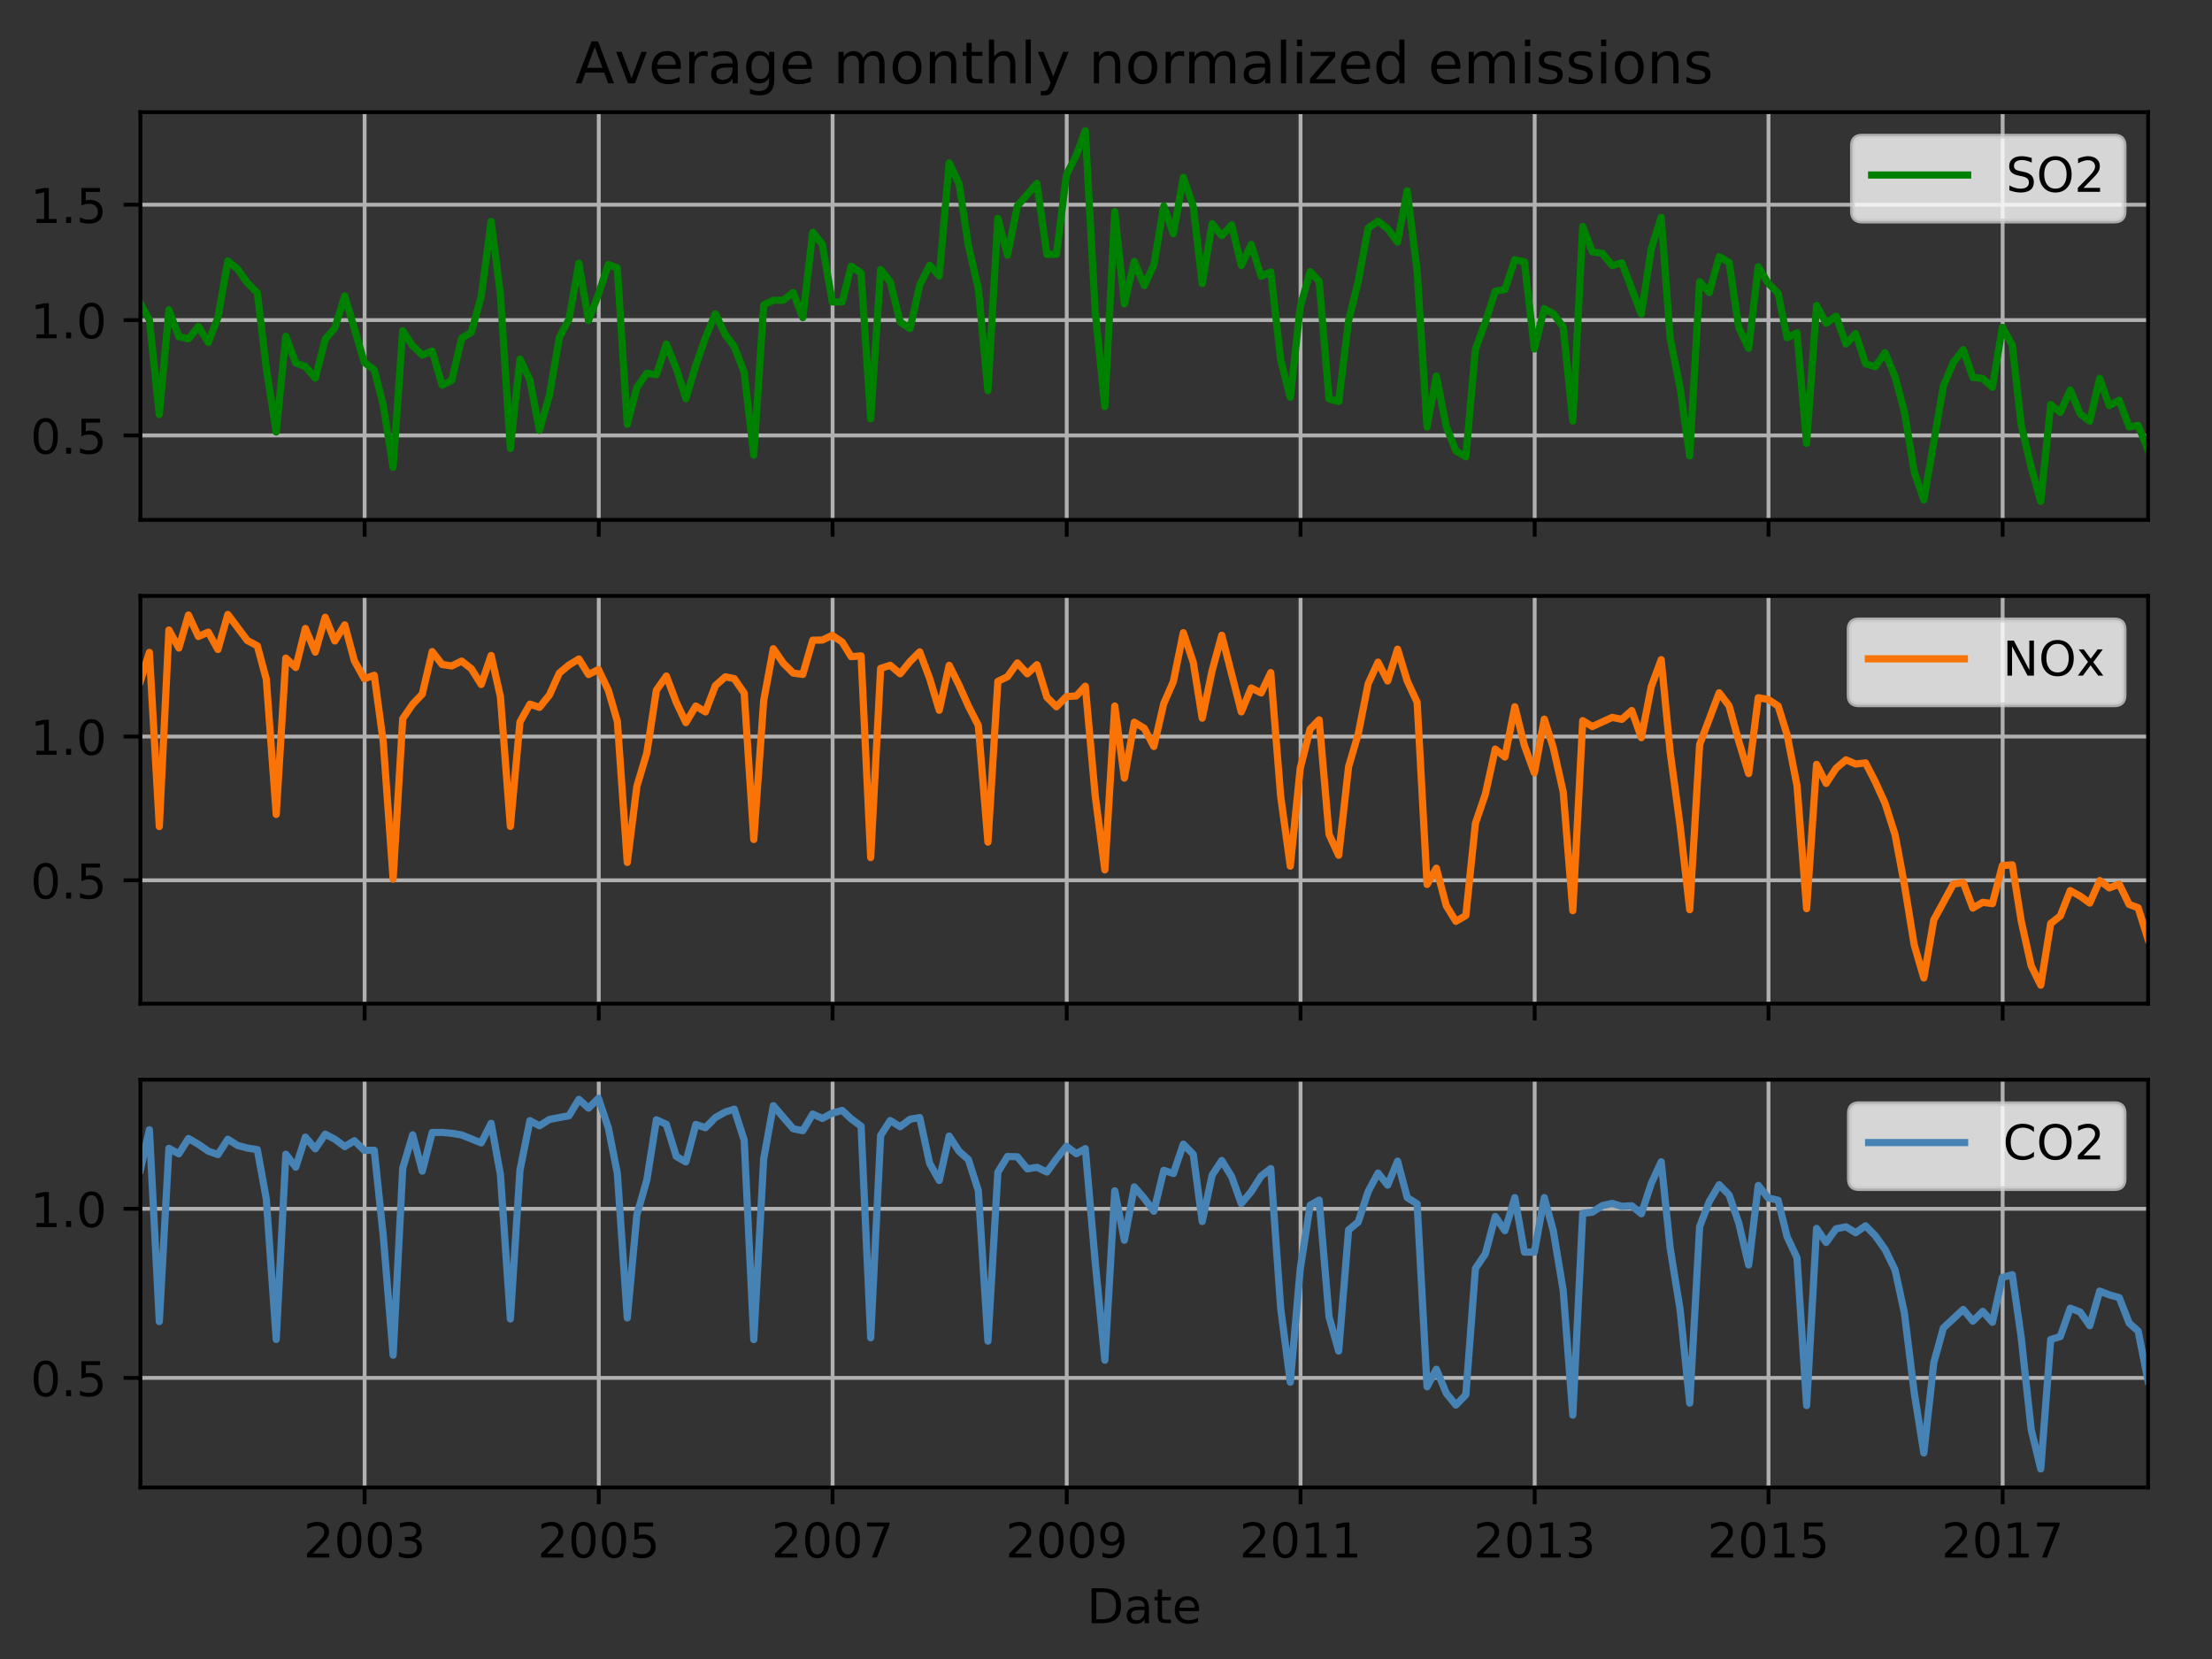 <?xml version="1.0" encoding="utf-8" standalone="no"?>
<!DOCTYPE svg PUBLIC "-//W3C//DTD SVG 1.1//EN"
  "http://www.w3.org/Graphics/SVG/1.1/DTD/svg11.dtd">
<!-- Created with matplotlib (http://matplotlib.org/) -->
<svg height="345.6pt" version="1.1" viewBox="0 0 460.8 345.6" width="460.8pt" xmlns="http://www.w3.org/2000/svg" xmlns:xlink="http://www.w3.org/1999/xlink">
 <rect x="0" y="0" width="460.8" height="345.6" fill="#333333" stroke="none"/>
 <defs>
  <style type="text/css">
*{stroke-linecap:butt;stroke-linejoin:round;}
  </style>
 </defs>
 <g id="figure_1">
  <g id="patch_1">
   <path d="M 0 345.6 
L 460.8 345.6 
L 460.8 0 
L 0 0 
z
" style="fill:none;"/>
  </g>
  <g id="axes_1">
   <g id="patch_2">
    <path d="M 29.25 108.305 
L 447.48 108.305 
L 447.48 23.365 
L 29.25 23.365 
z
" style="fill:none;"/>
   </g>
   <g id="matplotlib.axis_1">
    <g id="xtick_1">
     <g id="line2d_1">
      <path clip-path="url(#pd21d4b191a)" d="M 75.957 108.305 
L 75.957 23.365 
" style="fill:none;stroke:#b0b0b0;stroke-linecap:square;stroke-width:0.8;"/>
     </g>
     <g id="line2d_2">
      <defs>
       <path d="M 0 0 
L 0 3.5 
" id="mfa9ad84d22" style="stroke:#000000;stroke-width:0.8;"/>
      </defs>
      <g>
       <use style="stroke:#000000;stroke-width:0.8;" x="75.957" xlink:href="#mfa9ad84d22" y="108.305"/>
      </g>
     </g>
    </g>
    <g id="xtick_2">
     <g id="line2d_3">
      <path clip-path="url(#pd21d4b191a)" d="M 124.733 108.305 
L 124.733 23.365 
" style="fill:none;stroke:#b0b0b0;stroke-linecap:square;stroke-width:0.8;"/>
     </g>
     <g id="line2d_4">
      <g>
       <use style="stroke:#000000;stroke-width:0.8;" x="124.733" xlink:href="#mfa9ad84d22" y="108.305"/>
      </g>
     </g>
    </g>
    <g id="xtick_3">
     <g id="line2d_5">
      <path clip-path="url(#pd21d4b191a)" d="M 173.442 108.305 
L 173.442 23.365 
" style="fill:none;stroke:#b0b0b0;stroke-linecap:square;stroke-width:0.8;"/>
     </g>
     <g id="line2d_6">
      <g>
       <use style="stroke:#000000;stroke-width:0.8;" x="173.442" xlink:href="#mfa9ad84d22" y="108.305"/>
      </g>
     </g>
    </g>
    <g id="xtick_4">
     <g id="line2d_7">
      <path clip-path="url(#pd21d4b191a)" d="M 222.218 108.305 
L 222.218 23.365 
" style="fill:none;stroke:#b0b0b0;stroke-linecap:square;stroke-width:0.8;"/>
     </g>
     <g id="line2d_8">
      <g>
       <use style="stroke:#000000;stroke-width:0.8;" x="222.218" xlink:href="#mfa9ad84d22" y="108.305"/>
      </g>
     </g>
    </g>
    <g id="xtick_5">
     <g id="line2d_9">
      <path clip-path="url(#pd21d4b191a)" d="M 270.927 108.305 
L 270.927 23.365 
" style="fill:none;stroke:#b0b0b0;stroke-linecap:square;stroke-width:0.8;"/>
     </g>
     <g id="line2d_10">
      <g>
       <use style="stroke:#000000;stroke-width:0.8;" x="270.927" xlink:href="#mfa9ad84d22" y="108.305"/>
      </g>
     </g>
    </g>
    <g id="xtick_6">
     <g id="line2d_11">
      <path clip-path="url(#pd21d4b191a)" d="M 319.702 108.305 
L 319.702 23.365 
" style="fill:none;stroke:#b0b0b0;stroke-linecap:square;stroke-width:0.8;"/>
     </g>
     <g id="line2d_12">
      <g>
       <use style="stroke:#000000;stroke-width:0.8;" x="319.702" xlink:href="#mfa9ad84d22" y="108.305"/>
      </g>
     </g>
    </g>
    <g id="xtick_7">
     <g id="line2d_13">
      <path clip-path="url(#pd21d4b191a)" d="M 368.411 108.305 
L 368.411 23.365 
" style="fill:none;stroke:#b0b0b0;stroke-linecap:square;stroke-width:0.8;"/>
     </g>
     <g id="line2d_14">
      <g>
       <use style="stroke:#000000;stroke-width:0.8;" x="368.411" xlink:href="#mfa9ad84d22" y="108.305"/>
      </g>
     </g>
    </g>
    <g id="xtick_8">
     <g id="line2d_15">
      <path clip-path="url(#pd21d4b191a)" d="M 417.187 108.305 
L 417.187 23.365 
" style="fill:none;stroke:#b0b0b0;stroke-linecap:square;stroke-width:0.8;"/>
     </g>
     <g id="line2d_16">
      <g>
       <use style="stroke:#000000;stroke-width:0.8;" x="417.187" xlink:href="#mfa9ad84d22" y="108.305"/>
      </g>
     </g>
    </g>
   </g>
   <g id="matplotlib.axis_2">
    <g id="ytick_1">
     <g id="line2d_17">
      <path clip-path="url(#pd21d4b191a)" d="M 29.25 90.709 
L 447.48 90.709 
" style="fill:none;stroke:#b0b0b0;stroke-linecap:square;stroke-width:0.8;"/>
     </g>
     <g id="line2d_18">
      <defs>
       <path d="M 0 0 
L -3.5 0 
" id="mb227c7eac4" style="stroke:#000000;stroke-width:0.8;"/>
      </defs>
      <g>
       <use style="stroke:#000000;stroke-width:0.8;" x="29.25" xlink:href="#mb227c7eac4" y="90.709"/>
      </g>
     </g>
     <g id="text_1">
      <!-- 0.5 -->
      <defs>
       <path d="M 31.781 66.406 
Q 24.172 66.406 20.328 58.906 
Q 16.5 51.422 16.5 36.375 
Q 16.5 21.391 20.328 13.891 
Q 24.172 6.391 31.781 6.391 
Q 39.453 6.391 43.281 13.891 
Q 47.125 21.391 47.125 36.375 
Q 47.125 51.422 43.281 58.906 
Q 39.453 66.406 31.781 66.406 
z
M 31.781 74.219 
Q 44.047 74.219 50.516 64.516 
Q 56.984 54.828 56.984 36.375 
Q 56.984 17.969 50.516 8.266 
Q 44.047 -1.422 31.781 -1.422 
Q 19.531 -1.422 13.062 8.266 
Q 6.594 17.969 6.594 36.375 
Q 6.594 54.828 13.062 64.516 
Q 19.531 74.219 31.781 74.219 
z
" id="DejaVuSans-30"/>
       <path d="M 10.688 12.406 
L 21 12.406 
L 21 0 
L 10.688 0 
z
" id="DejaVuSans-2e"/>
       <path d="M 10.797 72.906 
L 49.516 72.906 
L 49.516 64.594 
L 19.828 64.594 
L 19.828 46.734 
Q 21.969 47.469 24.109 47.828 
Q 26.266 48.188 28.422 48.188 
Q 40.625 48.188 47.75 41.5 
Q 54.891 34.812 54.891 23.391 
Q 54.891 11.625 47.562 5.094 
Q 40.234 -1.422 26.906 -1.422 
Q 22.312 -1.422 17.547 -0.641 
Q 12.797 0.141 7.719 1.703 
L 7.719 11.625 
Q 12.109 9.234 16.797 8.062 
Q 21.484 6.891 26.703 6.891 
Q 35.156 6.891 40.078 11.328 
Q 45.016 15.766 45.016 23.391 
Q 45.016 31 40.078 35.438 
Q 35.156 39.891 26.703 39.891 
Q 22.75 39.891 18.812 39.016 
Q 14.891 38.141 10.797 36.281 
z
" id="DejaVuSans-35"/>
      </defs>
      <g transform="translate(6.347 94.508)scale(0.1 -0.1)">
       <use xlink:href="#DejaVuSans-30"/>
       <use x="63.623" xlink:href="#DejaVuSans-2e"/>
       <use x="95.41" xlink:href="#DejaVuSans-35"/>
      </g>
     </g>
    </g>
    <g id="ytick_2">
     <g id="line2d_19">
      <path clip-path="url(#pd21d4b191a)" d="M 29.25 66.678 
L 447.48 66.678 
" style="fill:none;stroke:#b0b0b0;stroke-linecap:square;stroke-width:0.8;"/>
     </g>
     <g id="line2d_20">
      <g>
       <use style="stroke:#000000;stroke-width:0.8;" x="29.25" xlink:href="#mb227c7eac4" y="66.678"/>
      </g>
     </g>
     <g id="text_2">
      <!-- 1.0 -->
      <defs>
       <path d="M 12.406 8.297 
L 28.516 8.297 
L 28.516 63.922 
L 10.984 60.406 
L 10.984 69.391 
L 28.422 72.906 
L 38.281 72.906 
L 38.281 8.297 
L 54.391 8.297 
L 54.391 0 
L 12.406 0 
z
" id="DejaVuSans-31"/>
      </defs>
      <g transform="translate(6.347 70.477)scale(0.1 -0.1)">
       <use xlink:href="#DejaVuSans-31"/>
       <use x="63.623" xlink:href="#DejaVuSans-2e"/>
       <use x="95.41" xlink:href="#DejaVuSans-30"/>
      </g>
     </g>
    </g>
    <g id="ytick_3">
     <g id="line2d_21">
      <path clip-path="url(#pd21d4b191a)" d="M 29.25 42.647 
L 447.48 42.647 
" style="fill:none;stroke:#b0b0b0;stroke-linecap:square;stroke-width:0.8;"/>
     </g>
     <g id="line2d_22">
      <g>
       <use style="stroke:#000000;stroke-width:0.8;" x="29.25" xlink:href="#mb227c7eac4" y="42.647"/>
      </g>
     </g>
     <g id="text_3">
      <!-- 1.5 -->
      <g transform="translate(6.347 46.447)scale(0.1 -0.1)">
       <use xlink:href="#DejaVuSans-31"/>
       <use x="63.623" xlink:href="#DejaVuSans-2e"/>
       <use x="95.41" xlink:href="#DejaVuSans-35"/>
      </g>
     </g>
    </g>
   </g>
   <g id="line2d_23">
    <path clip-path="url(#pd21d4b191a)" d="M 29.25 63.207 
L 31.119 66.606 
L 33.187 86.37 
L 35.189 64.534 
L 37.257 70.138 
L 39.259 70.594 
L 41.327 68.013 
L 43.396 71.348 
L 45.398 66.149 
L 47.466 54.397 
L 49.468 56.017 
L 51.536 58.922 
L 53.605 61.021 
L 55.473 76.631 
L 57.541 89.994 
L 59.543 70.064 
L 61.612 75.633 
L 63.613 76.351 
L 65.682 78.777 
L 67.75 70.664 
L 69.752 68.311 
L 71.821 61.632 
L 75.891 75.482 
L 77.959 77.041 
L 79.827 84.268 
L 81.896 97.348 
L 83.898 68.903 
L 85.966 72.042 
L 87.968 73.982 
L 90.036 73.115 
L 92.105 80.242 
L 94.107 79.236 
L 96.175 70.459 
L 98.177 69.231 
L 100.245 61.781 
L 102.314 46.128 
L 104.249 61.353 
L 106.317 93.43 
L 108.319 74.805 
L 110.387 79.173 
L 112.389 89.647 
L 114.458 82.309 
L 116.526 70.283 
L 118.528 66.496 
L 120.596 54.84 
L 122.598 66.779 
L 124.666 61.28 
L 126.735 55.103 
L 128.603 55.814 
L 130.672 88.388 
L 132.673 80.729 
L 134.742 77.745 
L 136.744 78.052 
L 138.812 71.665 
L 140.88 76.761 
L 142.882 83.057 
L 144.951 76.111 
L 146.952 70.36 
L 149.021 65.369 
L 151.089 69.727 
L 152.958 72.187 
L 155.026 77.563 
L 157.028 94.802 
L 159.096 63.504 
L 161.098 62.553 
L 163.167 62.553 
L 165.235 60.939 
L 167.237 66.173 
L 169.305 48.368 
L 171.307 50.89 
L 173.375 62.89 
L 175.444 62.89 
L 177.312 55.461 
L 179.381 56.869 
L 181.382 87.251 
L 183.451 56.164 
L 185.453 58.723 
L 187.521 67.067 
L 189.589 68.463 
L 191.591 59.398 
L 193.66 55.257 
L 195.661 57.489 
L 197.73 33.951 
L 199.798 38.306 
L 201.733 51.149 
L 203.802 60.104 
L 205.804 81.369 
L 207.872 45.495 
L 209.874 53.155 
L 211.942 42.898 
L 216.012 38.189 
L 218.081 52.993 
L 220.083 52.985 
L 222.151 36.454 
L 224.22 32.322 
L 226.088 27.226 
L 228.156 64.914 
L 230.158 84.699 
L 232.226 44.074 
L 234.228 63.295 
L 236.297 54.465 
L 238.365 59.479 
L 240.367 55.24 
L 242.435 42.886 
L 244.437 48.697 
L 246.506 36.931 
L 248.574 42.966 
L 250.442 59.08 
L 252.511 46.594 
L 254.512 49.097 
L 256.581 46.853 
L 258.583 55.298 
L 260.651 50.924 
L 262.72 57.549 
L 264.721 56.639 
L 266.79 74.983 
L 268.792 82.779 
L 270.86 63.95 
L 272.928 56.589 
L 274.797 58.585 
L 276.865 83.11 
L 278.867 83.651 
L 280.935 66.825 
L 282.937 58.639 
L 285.006 47.519 
L 287.074 46.089 
L 289.076 47.66 
L 291.144 50.43 
L 293.146 39.722 
L 295.214 56.383 
L 297.283 88.955 
L 299.218 78.332 
L 301.286 88.849 
L 303.288 93.911 
L 305.357 95.158 
L 307.358 72.73 
L 309.427 67.123 
L 311.495 60.654 
L 313.497 60.311 
L 315.565 54.122 
L 317.567 54.55 
L 319.636 72.705 
L 321.704 64.297 
L 323.572 65.325 
L 325.641 68.103 
L 327.643 87.685 
L 329.711 47.182 
L 331.713 52.451 
L 333.781 52.777 
L 335.85 55.337 
L 337.851 54.742 
L 341.922 65.428 
L 343.99 51.824 
L 346.059 45.279 
L 347.927 70.445 
L 349.995 80.759 
L 351.997 94.979 
L 354.066 58.691 
L 356.067 60.948 
L 358.136 53.47 
L 360.204 54.641 
L 362.206 68.185 
L 364.274 72.577 
L 366.276 55.574 
L 368.345 58.992 
L 370.413 61.106 
L 372.281 70.353 
L 374.35 69.34 
L 376.352 92.362 
L 378.42 63.624 
L 380.422 67.336 
L 382.49 65.856 
L 384.559 71.683 
L 386.56 69.487 
L 388.629 75.779 
L 390.631 76.385 
L 392.699 73.474 
L 394.768 78.448 
L 396.703 85.675 
L 398.771 98.29 
L 400.773 104.161 
L 404.843 80.405 
L 406.911 75.5 
L 408.98 72.838 
L 410.982 78.635 
L 413.05 78.844 
L 415.052 80.702 
L 417.12 68.176 
L 419.189 71.862 
L 421.057 88.537 
L 423.126 97.324 
L 425.127 104.444 
L 427.196 84.262 
L 429.197 85.893 
L 431.266 81.237 
L 433.334 86.218 
L 435.336 87.751 
L 437.405 78.814 
L 439.406 84.501 
L 441.475 83.364 
L 443.543 88.932 
L 445.412 88.602 
L 447.48 93.727 
L 447.48 93.727 
" style="fill:none;stroke:#008000;stroke-linecap:square;stroke-width:1.5;"/>
   </g>
   <g id="patch_3">
    <path d="M 29.25 108.305 
L 29.25 23.365 
" style="fill:none;stroke:#000000;stroke-linecap:square;stroke-linejoin:miter;stroke-width:0.8;"/>
   </g>
   <g id="patch_4">
    <path d="M 447.48 108.305 
L 447.48 23.365 
" style="fill:none;stroke:#000000;stroke-linecap:square;stroke-linejoin:miter;stroke-width:0.8;"/>
   </g>
   <g id="patch_5">
    <path d="M 29.25 108.305 
L 447.48 108.305 
" style="fill:none;stroke:#000000;stroke-linecap:square;stroke-linejoin:miter;stroke-width:0.8;"/>
   </g>
   <g id="patch_6">
    <path d="M 29.25 23.365 
L 447.48 23.365 
" style="fill:none;stroke:#000000;stroke-linecap:square;stroke-linejoin:miter;stroke-width:0.8;"/>
   </g>
   <g id="text_4">
    <!-- Average monthly normalized emissions -->
    <defs>
     <path d="M 34.188 63.188 
L 20.797 26.906 
L 47.609 26.906 
z
M 28.609 72.906 
L 39.797 72.906 
L 67.578 0 
L 57.328 0 
L 50.688 18.703 
L 17.828 18.703 
L 11.188 0 
L 0.781 0 
z
" id="DejaVuSans-41"/>
     <path d="M 2.984 54.688 
L 12.5 54.688 
L 29.594 8.797 
L 46.688 54.688 
L 56.203 54.688 
L 35.688 0 
L 23.484 0 
z
" id="DejaVuSans-76"/>
     <path d="M 56.203 29.594 
L 56.203 25.203 
L 14.891 25.203 
Q 15.484 15.922 20.484 11.062 
Q 25.484 6.203 34.422 6.203 
Q 39.594 6.203 44.453 7.469 
Q 49.312 8.734 54.109 11.281 
L 54.109 2.781 
Q 49.266 0.734 44.188 -0.344 
Q 39.109 -1.422 33.891 -1.422 
Q 20.797 -1.422 13.156 6.188 
Q 5.516 13.812 5.516 26.812 
Q 5.516 40.234 12.766 48.109 
Q 20.016 56 32.328 56 
Q 43.359 56 49.781 48.891 
Q 56.203 41.797 56.203 29.594 
z
M 47.219 32.234 
Q 47.125 39.594 43.094 43.984 
Q 39.062 48.391 32.422 48.391 
Q 24.906 48.391 20.391 44.141 
Q 15.875 39.891 15.188 32.172 
z
" id="DejaVuSans-65"/>
     <path d="M 41.109 46.297 
Q 39.594 47.172 37.812 47.578 
Q 36.031 48 33.891 48 
Q 26.266 48 22.188 43.047 
Q 18.109 38.094 18.109 28.812 
L 18.109 0 
L 9.078 0 
L 9.078 54.688 
L 18.109 54.688 
L 18.109 46.188 
Q 20.953 51.172 25.484 53.578 
Q 30.031 56 36.531 56 
Q 37.453 56 38.578 55.875 
Q 39.703 55.766 41.062 55.516 
z
" id="DejaVuSans-72"/>
     <path d="M 34.281 27.484 
Q 23.391 27.484 19.188 25 
Q 14.984 22.516 14.984 16.5 
Q 14.984 11.719 18.141 8.906 
Q 21.297 6.109 26.703 6.109 
Q 34.188 6.109 38.703 11.406 
Q 43.219 16.703 43.219 25.484 
L 43.219 27.484 
z
M 52.203 31.203 
L 52.203 0 
L 43.219 0 
L 43.219 8.297 
Q 40.141 3.328 35.547 0.953 
Q 30.953 -1.422 24.312 -1.422 
Q 15.922 -1.422 10.953 3.297 
Q 6 8.016 6 15.922 
Q 6 25.141 12.172 29.828 
Q 18.359 34.516 30.609 34.516 
L 43.219 34.516 
L 43.219 35.406 
Q 43.219 41.609 39.141 45 
Q 35.062 48.391 27.688 48.391 
Q 23 48.391 18.547 47.266 
Q 14.109 46.141 10.016 43.891 
L 10.016 52.203 
Q 14.938 54.109 19.578 55.047 
Q 24.219 56 28.609 56 
Q 40.484 56 46.344 49.844 
Q 52.203 43.703 52.203 31.203 
z
" id="DejaVuSans-61"/>
     <path d="M 45.406 27.984 
Q 45.406 37.75 41.375 43.109 
Q 37.359 48.484 30.078 48.484 
Q 22.859 48.484 18.828 43.109 
Q 14.797 37.75 14.797 27.984 
Q 14.797 18.266 18.828 12.891 
Q 22.859 7.516 30.078 7.516 
Q 37.359 7.516 41.375 12.891 
Q 45.406 18.266 45.406 27.984 
z
M 54.391 6.781 
Q 54.391 -7.172 48.188 -13.984 
Q 42 -20.797 29.203 -20.797 
Q 24.469 -20.797 20.266 -20.094 
Q 16.062 -19.391 12.109 -17.922 
L 12.109 -9.188 
Q 16.062 -11.328 19.922 -12.344 
Q 23.781 -13.375 27.781 -13.375 
Q 36.625 -13.375 41.016 -8.766 
Q 45.406 -4.156 45.406 5.172 
L 45.406 9.625 
Q 42.625 4.781 38.281 2.391 
Q 33.938 0 27.875 0 
Q 17.828 0 11.672 7.656 
Q 5.516 15.328 5.516 27.984 
Q 5.516 40.672 11.672 48.328 
Q 17.828 56 27.875 56 
Q 33.938 56 38.281 53.609 
Q 42.625 51.219 45.406 46.391 
L 45.406 54.688 
L 54.391 54.688 
z
" id="DejaVuSans-67"/>
     <path id="DejaVuSans-20"/>
     <path d="M 52 44.188 
Q 55.375 50.25 60.062 53.125 
Q 64.75 56 71.094 56 
Q 79.641 56 84.281 50.016 
Q 88.922 44.047 88.922 33.016 
L 88.922 0 
L 79.891 0 
L 79.891 32.719 
Q 79.891 40.578 77.094 44.375 
Q 74.312 48.188 68.609 48.188 
Q 61.625 48.188 57.562 43.547 
Q 53.516 38.922 53.516 30.906 
L 53.516 0 
L 44.484 0 
L 44.484 32.719 
Q 44.484 40.625 41.703 44.406 
Q 38.922 48.188 33.109 48.188 
Q 26.219 48.188 22.156 43.531 
Q 18.109 38.875 18.109 30.906 
L 18.109 0 
L 9.078 0 
L 9.078 54.688 
L 18.109 54.688 
L 18.109 46.188 
Q 21.188 51.219 25.484 53.609 
Q 29.781 56 35.688 56 
Q 41.656 56 45.828 52.969 
Q 50 49.953 52 44.188 
z
" id="DejaVuSans-6d"/>
     <path d="M 30.609 48.391 
Q 23.391 48.391 19.188 42.75 
Q 14.984 37.109 14.984 27.297 
Q 14.984 17.484 19.156 11.844 
Q 23.344 6.203 30.609 6.203 
Q 37.797 6.203 41.984 11.859 
Q 46.188 17.531 46.188 27.297 
Q 46.188 37.016 41.984 42.703 
Q 37.797 48.391 30.609 48.391 
z
M 30.609 56 
Q 42.328 56 49.016 48.375 
Q 55.719 40.766 55.719 27.297 
Q 55.719 13.875 49.016 6.219 
Q 42.328 -1.422 30.609 -1.422 
Q 18.844 -1.422 12.172 6.219 
Q 5.516 13.875 5.516 27.297 
Q 5.516 40.766 12.172 48.375 
Q 18.844 56 30.609 56 
z
" id="DejaVuSans-6f"/>
     <path d="M 54.891 33.016 
L 54.891 0 
L 45.906 0 
L 45.906 32.719 
Q 45.906 40.484 42.875 44.328 
Q 39.844 48.188 33.797 48.188 
Q 26.516 48.188 22.312 43.547 
Q 18.109 38.922 18.109 30.906 
L 18.109 0 
L 9.078 0 
L 9.078 54.688 
L 18.109 54.688 
L 18.109 46.188 
Q 21.344 51.125 25.703 53.562 
Q 30.078 56 35.797 56 
Q 45.219 56 50.047 50.172 
Q 54.891 44.344 54.891 33.016 
z
" id="DejaVuSans-6e"/>
     <path d="M 18.312 70.219 
L 18.312 54.688 
L 36.812 54.688 
L 36.812 47.703 
L 18.312 47.703 
L 18.312 18.016 
Q 18.312 11.328 20.141 9.422 
Q 21.969 7.516 27.594 7.516 
L 36.812 7.516 
L 36.812 0 
L 27.594 0 
Q 17.188 0 13.234 3.875 
Q 9.281 7.766 9.281 18.016 
L 9.281 47.703 
L 2.688 47.703 
L 2.688 54.688 
L 9.281 54.688 
L 9.281 70.219 
z
" id="DejaVuSans-74"/>
     <path d="M 54.891 33.016 
L 54.891 0 
L 45.906 0 
L 45.906 32.719 
Q 45.906 40.484 42.875 44.328 
Q 39.844 48.188 33.797 48.188 
Q 26.516 48.188 22.312 43.547 
Q 18.109 38.922 18.109 30.906 
L 18.109 0 
L 9.078 0 
L 9.078 75.984 
L 18.109 75.984 
L 18.109 46.188 
Q 21.344 51.125 25.703 53.562 
Q 30.078 56 35.797 56 
Q 45.219 56 50.047 50.172 
Q 54.891 44.344 54.891 33.016 
z
" id="DejaVuSans-68"/>
     <path d="M 9.422 75.984 
L 18.406 75.984 
L 18.406 0 
L 9.422 0 
z
" id="DejaVuSans-6c"/>
     <path d="M 32.172 -5.078 
Q 28.375 -14.844 24.75 -17.812 
Q 21.141 -20.797 15.094 -20.797 
L 7.906 -20.797 
L 7.906 -13.281 
L 13.188 -13.281 
Q 16.891 -13.281 18.938 -11.516 
Q 21 -9.766 23.484 -3.219 
L 25.094 0.875 
L 2.984 54.688 
L 12.5 54.688 
L 29.594 11.922 
L 46.688 54.688 
L 56.203 54.688 
z
" id="DejaVuSans-79"/>
     <path d="M 9.422 54.688 
L 18.406 54.688 
L 18.406 0 
L 9.422 0 
z
M 9.422 75.984 
L 18.406 75.984 
L 18.406 64.594 
L 9.422 64.594 
z
" id="DejaVuSans-69"/>
     <path d="M 5.516 54.688 
L 48.188 54.688 
L 48.188 46.484 
L 14.406 7.172 
L 48.188 7.172 
L 48.188 0 
L 4.297 0 
L 4.297 8.203 
L 38.094 47.516 
L 5.516 47.516 
z
" id="DejaVuSans-7a"/>
     <path d="M 45.406 46.391 
L 45.406 75.984 
L 54.391 75.984 
L 54.391 0 
L 45.406 0 
L 45.406 8.203 
Q 42.578 3.328 38.25 0.953 
Q 33.938 -1.422 27.875 -1.422 
Q 17.969 -1.422 11.734 6.484 
Q 5.516 14.406 5.516 27.297 
Q 5.516 40.188 11.734 48.094 
Q 17.969 56 27.875 56 
Q 33.938 56 38.25 53.625 
Q 42.578 51.266 45.406 46.391 
z
M 14.797 27.297 
Q 14.797 17.391 18.875 11.75 
Q 22.953 6.109 30.078 6.109 
Q 37.203 6.109 41.297 11.75 
Q 45.406 17.391 45.406 27.297 
Q 45.406 37.203 41.297 42.844 
Q 37.203 48.484 30.078 48.484 
Q 22.953 48.484 18.875 42.844 
Q 14.797 37.203 14.797 27.297 
z
" id="DejaVuSans-64"/>
     <path d="M 44.281 53.078 
L 44.281 44.578 
Q 40.484 46.531 36.375 47.5 
Q 32.281 48.484 27.875 48.484 
Q 21.188 48.484 17.844 46.438 
Q 14.5 44.391 14.5 40.281 
Q 14.5 37.156 16.891 35.375 
Q 19.281 33.594 26.516 31.984 
L 29.594 31.297 
Q 39.156 29.25 43.188 25.516 
Q 47.219 21.781 47.219 15.094 
Q 47.219 7.469 41.188 3.016 
Q 35.156 -1.422 24.609 -1.422 
Q 20.219 -1.422 15.453 -0.562 
Q 10.688 0.297 5.422 2 
L 5.422 11.281 
Q 10.406 8.688 15.234 7.391 
Q 20.062 6.109 24.812 6.109 
Q 31.156 6.109 34.562 8.281 
Q 37.984 10.453 37.984 14.406 
Q 37.984 18.062 35.516 20.016 
Q 33.062 21.969 24.703 23.781 
L 21.578 24.516 
Q 13.234 26.266 9.516 29.906 
Q 5.812 33.547 5.812 39.891 
Q 5.812 47.609 11.281 51.797 
Q 16.75 56 26.812 56 
Q 31.781 56 36.172 55.266 
Q 40.578 54.547 44.281 53.078 
z
" id="DejaVuSans-73"/>
    </defs>
    <g transform="translate(119.801 17.365)scale(0.12 -0.12)">
     <use xlink:href="#DejaVuSans-41"/>
     <use x="68.33" xlink:href="#DejaVuSans-76"/>
     <use x="127.51" xlink:href="#DejaVuSans-65"/>
     <use x="189.033" xlink:href="#DejaVuSans-72"/>
     <use x="230.146" xlink:href="#DejaVuSans-61"/>
     <use x="291.426" xlink:href="#DejaVuSans-67"/>
     <use x="354.902" xlink:href="#DejaVuSans-65"/>
     <use x="416.426" xlink:href="#DejaVuSans-20"/>
     <use x="448.213" xlink:href="#DejaVuSans-6d"/>
     <use x="545.625" xlink:href="#DejaVuSans-6f"/>
     <use x="606.807" xlink:href="#DejaVuSans-6e"/>
     <use x="670.186" xlink:href="#DejaVuSans-74"/>
     <use x="709.395" xlink:href="#DejaVuSans-68"/>
     <use x="772.773" xlink:href="#DejaVuSans-6c"/>
     <use x="800.557" xlink:href="#DejaVuSans-79"/>
     <use x="859.736" xlink:href="#DejaVuSans-20"/>
     <use x="891.523" xlink:href="#DejaVuSans-6e"/>
     <use x="954.902" xlink:href="#DejaVuSans-6f"/>
     <use x="1016.084" xlink:href="#DejaVuSans-72"/>
     <use x="1057.182" xlink:href="#DejaVuSans-6d"/>
     <use x="1154.594" xlink:href="#DejaVuSans-61"/>
     <use x="1215.873" xlink:href="#DejaVuSans-6c"/>
     <use x="1243.656" xlink:href="#DejaVuSans-69"/>
     <use x="1271.439" xlink:href="#DejaVuSans-7a"/>
     <use x="1323.93" xlink:href="#DejaVuSans-65"/>
     <use x="1385.453" xlink:href="#DejaVuSans-64"/>
     <use x="1448.93" xlink:href="#DejaVuSans-20"/>
     <use x="1480.717" xlink:href="#DejaVuSans-65"/>
     <use x="1542.24" xlink:href="#DejaVuSans-6d"/>
     <use x="1639.652" xlink:href="#DejaVuSans-69"/>
     <use x="1667.436" xlink:href="#DejaVuSans-73"/>
     <use x="1719.535" xlink:href="#DejaVuSans-73"/>
     <use x="1771.635" xlink:href="#DejaVuSans-69"/>
     <use x="1799.418" xlink:href="#DejaVuSans-6f"/>
     <use x="1860.6" xlink:href="#DejaVuSans-6e"/>
     <use x="1923.979" xlink:href="#DejaVuSans-73"/>
    </g>
   </g>
   <g id="legend_1">
    <g id="patch_7">
     <path d="M 387.897 46.043 
L 440.48 46.043 
Q 442.48 46.043 442.48 44.043 
L 442.48 30.365 
Q 442.48 28.365 440.48 28.365 
L 387.897 28.365 
Q 385.897 28.365 385.897 30.365 
L 385.897 44.043 
Q 385.897 46.043 387.897 46.043 
z
" style="fill:#ffffff;opacity:0.8;stroke:#cccccc;stroke-linejoin:miter;"/>
    </g>
    <g id="line2d_24">
     <path d="M 389.897 36.463 
L 409.897 36.463 
" style="fill:none;stroke:#008000;stroke-linecap:square;stroke-width:1.5;"/>
    </g>
    <g id="line2d_25"/>
    <g id="text_5">
     <!-- SO2 -->
     <defs>
      <path d="M 53.516 70.516 
L 53.516 60.891 
Q 47.906 63.578 42.922 64.891 
Q 37.938 66.219 33.297 66.219 
Q 25.25 66.219 20.875 63.094 
Q 16.5 59.969 16.5 54.203 
Q 16.5 49.359 19.406 46.891 
Q 22.312 44.438 30.422 42.922 
L 36.375 41.703 
Q 47.406 39.594 52.656 34.297 
Q 57.906 29 57.906 20.125 
Q 57.906 9.516 50.797 4.047 
Q 43.703 -1.422 29.984 -1.422 
Q 24.812 -1.422 18.969 -0.25 
Q 13.141 0.922 6.891 3.219 
L 6.891 13.375 
Q 12.891 10.016 18.656 8.297 
Q 24.422 6.594 29.984 6.594 
Q 38.422 6.594 43.016 9.906 
Q 47.609 13.234 47.609 19.391 
Q 47.609 24.75 44.312 27.781 
Q 41.016 30.812 33.5 32.328 
L 27.484 33.5 
Q 16.453 35.688 11.516 40.375 
Q 6.594 45.062 6.594 53.422 
Q 6.594 63.094 13.406 68.656 
Q 20.219 74.219 32.172 74.219 
Q 37.312 74.219 42.625 73.281 
Q 47.953 72.359 53.516 70.516 
z
" id="DejaVuSans-53"/>
      <path d="M 39.406 66.219 
Q 28.656 66.219 22.328 58.203 
Q 16.016 50.203 16.016 36.375 
Q 16.016 22.609 22.328 14.594 
Q 28.656 6.594 39.406 6.594 
Q 50.141 6.594 56.422 14.594 
Q 62.703 22.609 62.703 36.375 
Q 62.703 50.203 56.422 58.203 
Q 50.141 66.219 39.406 66.219 
z
M 39.406 74.219 
Q 54.734 74.219 63.906 63.938 
Q 73.094 53.656 73.094 36.375 
Q 73.094 19.141 63.906 8.859 
Q 54.734 -1.422 39.406 -1.422 
Q 24.031 -1.422 14.812 8.828 
Q 5.609 19.094 5.609 36.375 
Q 5.609 53.656 14.812 63.938 
Q 24.031 74.219 39.406 74.219 
z
" id="DejaVuSans-4f"/>
      <path d="M 19.188 8.297 
L 53.609 8.297 
L 53.609 0 
L 7.328 0 
L 7.328 8.297 
Q 12.938 14.109 22.625 23.891 
Q 32.328 33.688 34.812 36.531 
Q 39.547 41.844 41.422 45.531 
Q 43.312 49.219 43.312 52.781 
Q 43.312 58.594 39.234 62.25 
Q 35.156 65.922 28.609 65.922 
Q 23.969 65.922 18.812 64.312 
Q 13.672 62.703 7.812 59.422 
L 7.812 69.391 
Q 13.766 71.781 18.938 73 
Q 24.125 74.219 28.422 74.219 
Q 39.75 74.219 46.484 68.547 
Q 53.219 62.891 53.219 53.422 
Q 53.219 48.922 51.531 44.891 
Q 49.859 40.875 45.406 35.406 
Q 44.188 33.984 37.641 27.219 
Q 31.109 20.453 19.188 8.297 
z
" id="DejaVuSans-32"/>
     </defs>
     <g transform="translate(417.897 39.963)scale(0.1 -0.1)">
      <use xlink:href="#DejaVuSans-53"/>
      <use x="63.477" xlink:href="#DejaVuSans-4f"/>
      <use x="142.188" xlink:href="#DejaVuSans-32"/>
     </g>
    </g>
   </g>
  </g>
  <g id="axes_2">
   <g id="patch_8">
    <path d="M 29.25 209.084 
L 447.48 209.084 
L 447.48 124.145 
L 29.25 124.145 
z
" style="fill:none;"/>
   </g>
   <g id="matplotlib.axis_3">
    <g id="xtick_9">
     <g id="line2d_26">
      <path clip-path="url(#pa299f0562e)" d="M 75.957 209.084 
L 75.957 124.145 
" style="fill:none;stroke:#b0b0b0;stroke-linecap:square;stroke-width:0.8;"/>
     </g>
     <g id="line2d_27">
      <g>
       <use style="stroke:#000000;stroke-width:0.8;" x="75.957" xlink:href="#mfa9ad84d22" y="209.084"/>
      </g>
     </g>
    </g>
    <g id="xtick_10">
     <g id="line2d_28">
      <path clip-path="url(#pa299f0562e)" d="M 124.733 209.084 
L 124.733 124.145 
" style="fill:none;stroke:#b0b0b0;stroke-linecap:square;stroke-width:0.8;"/>
     </g>
     <g id="line2d_29">
      <g>
       <use style="stroke:#000000;stroke-width:0.8;" x="124.733" xlink:href="#mfa9ad84d22" y="209.084"/>
      </g>
     </g>
    </g>
    <g id="xtick_11">
     <g id="line2d_30">
      <path clip-path="url(#pa299f0562e)" d="M 173.442 209.084 
L 173.442 124.145 
" style="fill:none;stroke:#b0b0b0;stroke-linecap:square;stroke-width:0.8;"/>
     </g>
     <g id="line2d_31">
      <g>
       <use style="stroke:#000000;stroke-width:0.8;" x="173.442" xlink:href="#mfa9ad84d22" y="209.084"/>
      </g>
     </g>
    </g>
    <g id="xtick_12">
     <g id="line2d_32">
      <path clip-path="url(#pa299f0562e)" d="M 222.218 209.084 
L 222.218 124.145 
" style="fill:none;stroke:#b0b0b0;stroke-linecap:square;stroke-width:0.8;"/>
     </g>
     <g id="line2d_33">
      <g>
       <use style="stroke:#000000;stroke-width:0.8;" x="222.218" xlink:href="#mfa9ad84d22" y="209.084"/>
      </g>
     </g>
    </g>
    <g id="xtick_13">
     <g id="line2d_34">
      <path clip-path="url(#pa299f0562e)" d="M 270.927 209.084 
L 270.927 124.145 
" style="fill:none;stroke:#b0b0b0;stroke-linecap:square;stroke-width:0.8;"/>
     </g>
     <g id="line2d_35">
      <g>
       <use style="stroke:#000000;stroke-width:0.8;" x="270.927" xlink:href="#mfa9ad84d22" y="209.084"/>
      </g>
     </g>
    </g>
    <g id="xtick_14">
     <g id="line2d_36">
      <path clip-path="url(#pa299f0562e)" d="M 319.702 209.084 
L 319.702 124.145 
" style="fill:none;stroke:#b0b0b0;stroke-linecap:square;stroke-width:0.8;"/>
     </g>
     <g id="line2d_37">
      <g>
       <use style="stroke:#000000;stroke-width:0.8;" x="319.702" xlink:href="#mfa9ad84d22" y="209.084"/>
      </g>
     </g>
    </g>
    <g id="xtick_15">
     <g id="line2d_38">
      <path clip-path="url(#pa299f0562e)" d="M 368.411 209.084 
L 368.411 124.145 
" style="fill:none;stroke:#b0b0b0;stroke-linecap:square;stroke-width:0.8;"/>
     </g>
     <g id="line2d_39">
      <g>
       <use style="stroke:#000000;stroke-width:0.8;" x="368.411" xlink:href="#mfa9ad84d22" y="209.084"/>
      </g>
     </g>
    </g>
    <g id="xtick_16">
     <g id="line2d_40">
      <path clip-path="url(#pa299f0562e)" d="M 417.187 209.084 
L 417.187 124.145 
" style="fill:none;stroke:#b0b0b0;stroke-linecap:square;stroke-width:0.8;"/>
     </g>
     <g id="line2d_41">
      <g>
       <use style="stroke:#000000;stroke-width:0.8;" x="417.187" xlink:href="#mfa9ad84d22" y="209.084"/>
      </g>
     </g>
    </g>
   </g>
   <g id="matplotlib.axis_4">
    <g id="ytick_4">
     <g id="line2d_42">
      <path clip-path="url(#pa299f0562e)" d="M 29.25 183.378 
L 447.48 183.378 
" style="fill:none;stroke:#b0b0b0;stroke-linecap:square;stroke-width:0.8;"/>
     </g>
     <g id="line2d_43">
      <g>
       <use style="stroke:#000000;stroke-width:0.8;" x="29.25" xlink:href="#mb227c7eac4" y="183.378"/>
      </g>
     </g>
     <g id="text_6">
      <!-- 0.5 -->
      <g transform="translate(6.347 187.177)scale(0.1 -0.1)">
       <use xlink:href="#DejaVuSans-30"/>
       <use x="63.623" xlink:href="#DejaVuSans-2e"/>
       <use x="95.41" xlink:href="#DejaVuSans-35"/>
      </g>
     </g>
    </g>
    <g id="ytick_5">
     <g id="line2d_44">
      <path clip-path="url(#pa299f0562e)" d="M 29.25 153.437 
L 447.48 153.437 
" style="fill:none;stroke:#b0b0b0;stroke-linecap:square;stroke-width:0.8;"/>
     </g>
     <g id="line2d_45">
      <g>
       <use style="stroke:#000000;stroke-width:0.8;" x="29.25" xlink:href="#mb227c7eac4" y="153.437"/>
      </g>
     </g>
     <g id="text_7">
      <!-- 1.0 -->
      <g transform="translate(6.347 157.236)scale(0.1 -0.1)">
       <use xlink:href="#DejaVuSans-31"/>
       <use x="63.623" xlink:href="#DejaVuSans-2e"/>
       <use x="95.41" xlink:href="#DejaVuSans-30"/>
      </g>
     </g>
    </g>
   </g>
   <g id="line2d_46">
    <path clip-path="url(#pa299f0562e)" d="M 29.25 141.895 
L 31.119 135.908 
L 33.187 172.189 
L 35.189 131.248 
L 37.257 135 
L 39.259 128.125 
L 41.327 132.589 
L 43.396 131.689 
L 45.398 135.295 
L 47.466 128.005 
L 51.536 133.44 
L 53.605 134.535 
L 55.473 141.469 
L 57.541 169.663 
L 59.543 137.093 
L 61.612 139.051 
L 63.613 130.927 
L 65.682 135.846 
L 67.75 128.587 
L 69.752 133.523 
L 71.821 130.178 
L 73.822 137.647 
L 75.891 141.392 
L 77.959 140.67 
L 79.827 154.463 
L 81.896 183.131 
L 83.898 149.723 
L 85.966 146.691 
L 87.968 144.592 
L 90.036 135.74 
L 92.105 138.423 
L 94.107 138.725 
L 96.175 137.72 
L 98.177 139.3 
L 100.245 142.587 
L 102.314 136.549 
L 104.249 145.137 
L 106.317 172.151 
L 108.319 150.396 
L 110.387 146.69 
L 112.389 147.356 
L 114.458 144.78 
L 116.526 140.198 
L 118.528 138.538 
L 120.596 137.278 
L 122.598 140.513 
L 124.666 139.474 
L 126.735 143.812 
L 128.603 150.273 
L 130.672 179.67 
L 132.673 163.797 
L 134.742 156.877 
L 136.744 143.777 
L 138.812 140.833 
L 140.88 146.301 
L 142.882 150.535 
L 144.951 147.084 
L 146.952 148.302 
L 149.021 142.838 
L 151.089 140.997 
L 152.958 141.365 
L 155.026 144.389 
L 157.028 174.892 
L 159.096 145.893 
L 161.098 135.142 
L 163.167 138.141 
L 165.235 140.206 
L 167.237 140.501 
L 169.305 133.363 
L 171.307 133.336 
L 173.375 132.361 
L 175.444 133.749 
L 177.312 136.795 
L 179.381 136.633 
L 181.382 178.641 
L 183.451 139.239 
L 185.453 138.594 
L 187.521 140.354 
L 189.589 137.802 
L 191.591 135.794 
L 193.66 141.33 
L 195.661 147.961 
L 197.73 138.591 
L 199.798 142.758 
L 201.733 147.079 
L 203.802 151.137 
L 205.804 175.431 
L 207.872 141.941 
L 209.874 140.974 
L 211.942 138.099 
L 214.011 140.357 
L 216.012 138.47 
L 218.081 145.232 
L 220.083 147.228 
L 222.151 145.11 
L 224.22 144.978 
L 226.088 142.953 
L 228.156 165.795 
L 230.158 181.215 
L 232.226 147.069 
L 234.228 162.096 
L 236.297 150.456 
L 238.365 151.703 
L 240.367 155.51 
L 242.435 146.563 
L 244.437 141.96 
L 246.506 131.8 
L 248.574 137.963 
L 250.442 149.608 
L 252.511 139.692 
L 254.512 132.338 
L 258.583 148.295 
L 260.651 143.32 
L 262.72 144.351 
L 264.721 140.119 
L 266.79 165.908 
L 268.792 180.434 
L 270.86 160.056 
L 272.928 151.872 
L 274.797 149.954 
L 276.865 173.808 
L 278.867 178.168 
L 280.935 159.724 
L 282.937 152.914 
L 285.006 142.449 
L 287.074 137.939 
L 289.076 141.861 
L 291.144 135.24 
L 293.146 141.824 
L 295.214 146.296 
L 297.283 184.245 
L 299.218 180.863 
L 301.286 188.669 
L 303.288 191.929 
L 305.357 190.722 
L 307.358 171.506 
L 309.427 165.443 
L 311.495 156.049 
L 313.497 157.691 
L 315.565 147.23 
L 317.567 155.325 
L 319.636 160.998 
L 321.704 149.809 
L 323.572 155.725 
L 325.641 164.945 
L 327.643 189.714 
L 329.711 150.127 
L 331.713 151.345 
L 335.85 149.446 
L 337.851 149.854 
L 339.92 148.016 
L 341.922 153.673 
L 343.99 143.026 
L 346.059 137.424 
L 347.927 156.648 
L 349.995 172.028 
L 351.997 189.504 
L 354.066 155.104 
L 358.136 144.316 
L 360.204 147.04 
L 362.206 154.377 
L 364.274 161.156 
L 366.276 145.347 
L 368.345 145.716 
L 370.413 147.053 
L 372.281 153.055 
L 374.35 163.655 
L 376.352 189.295 
L 378.42 159.234 
L 380.422 163.195 
L 382.49 160.044 
L 384.559 158.284 
L 386.56 159.158 
L 388.629 158.923 
L 390.631 162.798 
L 392.699 167.355 
L 394.768 173.844 
L 396.703 184.184 
L 398.771 196.864 
L 400.773 203.73 
L 402.841 191.632 
L 406.911 184.179 
L 408.98 183.848 
L 410.982 189.172 
L 413.05 187.96 
L 415.052 188.25 
L 417.12 180.328 
L 419.189 180.153 
L 421.057 191.84 
L 423.126 201.182 
L 425.127 205.223 
L 427.196 192.38 
L 429.197 190.816 
L 431.266 185.528 
L 433.334 186.679 
L 435.336 188.125 
L 437.405 183.443 
L 439.406 184.97 
L 441.475 184.198 
L 443.543 188.411 
L 445.412 189.103 
L 447.48 195.658 
L 447.48 195.658 
" style="fill:none;stroke:#f97306;stroke-linecap:square;stroke-width:1.5;"/>
   </g>
   <g id="patch_9">
    <path d="M 29.25 209.084 
L 29.25 124.145 
" style="fill:none;stroke:#000000;stroke-linecap:square;stroke-linejoin:miter;stroke-width:0.8;"/>
   </g>
   <g id="patch_10">
    <path d="M 447.48 209.084 
L 447.48 124.145 
" style="fill:none;stroke:#000000;stroke-linecap:square;stroke-linejoin:miter;stroke-width:0.8;"/>
   </g>
   <g id="patch_11">
    <path d="M 29.25 209.084 
L 447.48 209.084 
" style="fill:none;stroke:#000000;stroke-linecap:square;stroke-linejoin:miter;stroke-width:0.8;"/>
   </g>
   <g id="patch_12">
    <path d="M 29.25 124.145 
L 447.48 124.145 
" style="fill:none;stroke:#000000;stroke-linecap:square;stroke-linejoin:miter;stroke-width:0.8;"/>
   </g>
   <g id="legend_2">
    <g id="patch_13">
     <path d="M 387.208 146.823 
L 440.48 146.823 
Q 442.48 146.823 442.48 144.823 
L 442.48 131.145 
Q 442.48 129.145 440.48 129.145 
L 387.208 129.145 
Q 385.208 129.145 385.208 131.145 
L 385.208 144.823 
Q 385.208 146.823 387.208 146.823 
z
" style="fill:#ffffff;opacity:0.8;stroke:#cccccc;stroke-linejoin:miter;"/>
    </g>
    <g id="line2d_47">
     <path d="M 389.208 137.243 
L 409.208 137.243 
" style="fill:none;stroke:#f97306;stroke-linecap:square;stroke-width:1.5;"/>
    </g>
    <g id="line2d_48"/>
    <g id="text_8">
     <!-- NOx -->
     <defs>
      <path d="M 9.812 72.906 
L 23.094 72.906 
L 55.422 11.922 
L 55.422 72.906 
L 64.984 72.906 
L 64.984 0 
L 51.703 0 
L 19.391 60.984 
L 19.391 0 
L 9.812 0 
z
" id="DejaVuSans-4e"/>
      <path d="M 54.891 54.688 
L 35.109 28.078 
L 55.906 0 
L 45.312 0 
L 29.391 21.484 
L 13.484 0 
L 2.875 0 
L 24.125 28.609 
L 4.688 54.688 
L 15.281 54.688 
L 29.781 35.203 
L 44.281 54.688 
z
" id="DejaVuSans-78"/>
     </defs>
     <g transform="translate(417.208 140.743)scale(0.1 -0.1)">
      <use xlink:href="#DejaVuSans-4e"/>
      <use x="74.805" xlink:href="#DejaVuSans-4f"/>
      <use x="153.516" xlink:href="#DejaVuSans-78"/>
     </g>
    </g>
   </g>
  </g>
  <g id="axes_3">
   <g id="patch_14">
    <path d="M 29.25 309.863 
L 447.48 309.863 
L 447.48 224.924 
L 29.25 224.924 
z
" style="fill:none;"/>
   </g>
   <g id="matplotlib.axis_5">
    <g id="xtick_17">
     <g id="line2d_49">
      <path clip-path="url(#p9c9e36e993)" d="M 75.957 309.863 
L 75.957 224.924 
" style="fill:none;stroke:#b0b0b0;stroke-linecap:square;stroke-width:0.8;"/>
     </g>
     <g id="line2d_50">
      <g>
       <use style="stroke:#000000;stroke-width:0.8;" x="75.957" xlink:href="#mfa9ad84d22" y="309.863"/>
      </g>
     </g>
     <g id="text_9">
      <!-- 2003 -->
      <defs>
       <path d="M 40.578 39.312 
Q 47.656 37.797 51.625 33 
Q 55.609 28.219 55.609 21.188 
Q 55.609 10.406 48.188 4.484 
Q 40.766 -1.422 27.094 -1.422 
Q 22.516 -1.422 17.656 -0.516 
Q 12.797 0.391 7.625 2.203 
L 7.625 11.719 
Q 11.719 9.328 16.594 8.109 
Q 21.484 6.891 26.812 6.891 
Q 36.078 6.891 40.938 10.547 
Q 45.797 14.203 45.797 21.188 
Q 45.797 27.641 41.281 31.266 
Q 36.766 34.906 28.719 34.906 
L 20.219 34.906 
L 20.219 43.016 
L 29.109 43.016 
Q 36.375 43.016 40.234 45.922 
Q 44.094 48.828 44.094 54.297 
Q 44.094 59.906 40.109 62.906 
Q 36.141 65.922 28.719 65.922 
Q 24.656 65.922 20.016 65.031 
Q 15.375 64.156 9.812 62.312 
L 9.812 71.094 
Q 15.438 72.656 20.344 73.438 
Q 25.25 74.219 29.594 74.219 
Q 40.828 74.219 47.359 69.109 
Q 53.906 64.016 53.906 55.328 
Q 53.906 49.266 50.438 45.094 
Q 46.969 40.922 40.578 39.312 
z
" id="DejaVuSans-33"/>
      </defs>
      <g transform="translate(63.232 324.462)scale(0.1 -0.1)">
       <use xlink:href="#DejaVuSans-32"/>
       <use x="63.623" xlink:href="#DejaVuSans-30"/>
       <use x="127.246" xlink:href="#DejaVuSans-30"/>
       <use x="190.869" xlink:href="#DejaVuSans-33"/>
      </g>
     </g>
    </g>
    <g id="xtick_18">
     <g id="line2d_51">
      <path clip-path="url(#p9c9e36e993)" d="M 124.733 309.863 
L 124.733 224.924 
" style="fill:none;stroke:#b0b0b0;stroke-linecap:square;stroke-width:0.8;"/>
     </g>
     <g id="line2d_52">
      <g>
       <use style="stroke:#000000;stroke-width:0.8;" x="124.733" xlink:href="#mfa9ad84d22" y="309.863"/>
      </g>
     </g>
     <g id="text_10">
      <!-- 2005 -->
      <g transform="translate(112.008 324.462)scale(0.1 -0.1)">
       <use xlink:href="#DejaVuSans-32"/>
       <use x="63.623" xlink:href="#DejaVuSans-30"/>
       <use x="127.246" xlink:href="#DejaVuSans-30"/>
       <use x="190.869" xlink:href="#DejaVuSans-35"/>
      </g>
     </g>
    </g>
    <g id="xtick_19">
     <g id="line2d_53">
      <path clip-path="url(#p9c9e36e993)" d="M 173.442 309.863 
L 173.442 224.924 
" style="fill:none;stroke:#b0b0b0;stroke-linecap:square;stroke-width:0.8;"/>
     </g>
     <g id="line2d_54">
      <g>
       <use style="stroke:#000000;stroke-width:0.8;" x="173.442" xlink:href="#mfa9ad84d22" y="309.863"/>
      </g>
     </g>
     <g id="text_11">
      <!-- 2007 -->
      <defs>
       <path d="M 8.203 72.906 
L 55.078 72.906 
L 55.078 68.703 
L 28.609 0 
L 18.312 0 
L 43.219 64.594 
L 8.203 64.594 
z
" id="DejaVuSans-37"/>
      </defs>
      <g transform="translate(160.717 324.462)scale(0.1 -0.1)">
       <use xlink:href="#DejaVuSans-32"/>
       <use x="63.623" xlink:href="#DejaVuSans-30"/>
       <use x="127.246" xlink:href="#DejaVuSans-30"/>
       <use x="190.869" xlink:href="#DejaVuSans-37"/>
      </g>
     </g>
    </g>
    <g id="xtick_20">
     <g id="line2d_55">
      <path clip-path="url(#p9c9e36e993)" d="M 222.218 309.863 
L 222.218 224.924 
" style="fill:none;stroke:#b0b0b0;stroke-linecap:square;stroke-width:0.8;"/>
     </g>
     <g id="line2d_56">
      <g>
       <use style="stroke:#000000;stroke-width:0.8;" x="222.218" xlink:href="#mfa9ad84d22" y="309.863"/>
      </g>
     </g>
     <g id="text_12">
      <!-- 2009 -->
      <defs>
       <path d="M 10.984 1.516 
L 10.984 10.5 
Q 14.703 8.734 18.5 7.812 
Q 22.312 6.891 25.984 6.891 
Q 35.75 6.891 40.891 13.453 
Q 46.047 20.016 46.781 33.406 
Q 43.953 29.203 39.594 26.953 
Q 35.25 24.703 29.984 24.703 
Q 19.047 24.703 12.672 31.312 
Q 6.297 37.938 6.297 49.422 
Q 6.297 60.641 12.938 67.422 
Q 19.578 74.219 30.609 74.219 
Q 43.266 74.219 49.922 64.516 
Q 56.594 54.828 56.594 36.375 
Q 56.594 19.141 48.406 8.859 
Q 40.234 -1.422 26.422 -1.422 
Q 22.703 -1.422 18.891 -0.688 
Q 15.094 0.047 10.984 1.516 
z
M 30.609 32.422 
Q 37.25 32.422 41.125 36.953 
Q 45.016 41.5 45.016 49.422 
Q 45.016 57.281 41.125 61.844 
Q 37.25 66.406 30.609 66.406 
Q 23.969 66.406 20.094 61.844 
Q 16.219 57.281 16.219 49.422 
Q 16.219 41.5 20.094 36.953 
Q 23.969 32.422 30.609 32.422 
z
" id="DejaVuSans-39"/>
      </defs>
      <g transform="translate(209.493 324.462)scale(0.1 -0.1)">
       <use xlink:href="#DejaVuSans-32"/>
       <use x="63.623" xlink:href="#DejaVuSans-30"/>
       <use x="127.246" xlink:href="#DejaVuSans-30"/>
       <use x="190.869" xlink:href="#DejaVuSans-39"/>
      </g>
     </g>
    </g>
    <g id="xtick_21">
     <g id="line2d_57">
      <path clip-path="url(#p9c9e36e993)" d="M 270.927 309.863 
L 270.927 224.924 
" style="fill:none;stroke:#b0b0b0;stroke-linecap:square;stroke-width:0.8;"/>
     </g>
     <g id="line2d_58">
      <g>
       <use style="stroke:#000000;stroke-width:0.8;" x="270.927" xlink:href="#mfa9ad84d22" y="309.863"/>
      </g>
     </g>
     <g id="text_13">
      <!-- 2011 -->
      <g transform="translate(258.202 324.462)scale(0.1 -0.1)">
       <use xlink:href="#DejaVuSans-32"/>
       <use x="63.623" xlink:href="#DejaVuSans-30"/>
       <use x="127.246" xlink:href="#DejaVuSans-31"/>
       <use x="190.869" xlink:href="#DejaVuSans-31"/>
      </g>
     </g>
    </g>
    <g id="xtick_22">
     <g id="line2d_59">
      <path clip-path="url(#p9c9e36e993)" d="M 319.702 309.863 
L 319.702 224.924 
" style="fill:none;stroke:#b0b0b0;stroke-linecap:square;stroke-width:0.8;"/>
     </g>
     <g id="line2d_60">
      <g>
       <use style="stroke:#000000;stroke-width:0.8;" x="319.702" xlink:href="#mfa9ad84d22" y="309.863"/>
      </g>
     </g>
     <g id="text_14">
      <!-- 2013 -->
      <g transform="translate(306.977 324.462)scale(0.1 -0.1)">
       <use xlink:href="#DejaVuSans-32"/>
       <use x="63.623" xlink:href="#DejaVuSans-30"/>
       <use x="127.246" xlink:href="#DejaVuSans-31"/>
       <use x="190.869" xlink:href="#DejaVuSans-33"/>
      </g>
     </g>
    </g>
    <g id="xtick_23">
     <g id="line2d_61">
      <path clip-path="url(#p9c9e36e993)" d="M 368.411 309.863 
L 368.411 224.924 
" style="fill:none;stroke:#b0b0b0;stroke-linecap:square;stroke-width:0.8;"/>
     </g>
     <g id="line2d_62">
      <g>
       <use style="stroke:#000000;stroke-width:0.8;" x="368.411" xlink:href="#mfa9ad84d22" y="309.863"/>
      </g>
     </g>
     <g id="text_15">
      <!-- 2015 -->
      <g transform="translate(355.686 324.462)scale(0.1 -0.1)">
       <use xlink:href="#DejaVuSans-32"/>
       <use x="63.623" xlink:href="#DejaVuSans-30"/>
       <use x="127.246" xlink:href="#DejaVuSans-31"/>
       <use x="190.869" xlink:href="#DejaVuSans-35"/>
      </g>
     </g>
    </g>
    <g id="xtick_24">
     <g id="line2d_63">
      <path clip-path="url(#p9c9e36e993)" d="M 417.187 309.863 
L 417.187 224.924 
" style="fill:none;stroke:#b0b0b0;stroke-linecap:square;stroke-width:0.8;"/>
     </g>
     <g id="line2d_64">
      <g>
       <use style="stroke:#000000;stroke-width:0.8;" x="417.187" xlink:href="#mfa9ad84d22" y="309.863"/>
      </g>
     </g>
     <g id="text_16">
      <!-- 2017 -->
      <g transform="translate(404.462 324.462)scale(0.1 -0.1)">
       <use xlink:href="#DejaVuSans-32"/>
       <use x="63.623" xlink:href="#DejaVuSans-30"/>
       <use x="127.246" xlink:href="#DejaVuSans-31"/>
       <use x="190.869" xlink:href="#DejaVuSans-37"/>
      </g>
     </g>
    </g>
    <g id="text_17">
     <!-- Date -->
     <defs>
      <path d="M 19.672 64.797 
L 19.672 8.109 
L 31.594 8.109 
Q 46.688 8.109 53.688 14.938 
Q 60.688 21.781 60.688 36.531 
Q 60.688 51.172 53.688 57.984 
Q 46.688 64.797 31.594 64.797 
z
M 9.812 72.906 
L 30.078 72.906 
Q 51.266 72.906 61.172 64.094 
Q 71.094 55.281 71.094 36.531 
Q 71.094 17.672 61.125 8.828 
Q 51.172 0 30.078 0 
L 9.812 0 
z
" id="DejaVuSans-44"/>
     </defs>
     <g transform="translate(226.414 338.14)scale(0.1 -0.1)">
      <use xlink:href="#DejaVuSans-44"/>
      <use x="77.002" xlink:href="#DejaVuSans-61"/>
      <use x="138.281" xlink:href="#DejaVuSans-74"/>
      <use x="177.49" xlink:href="#DejaVuSans-65"/>
     </g>
    </g>
   </g>
   <g id="matplotlib.axis_6">
    <g id="ytick_6">
     <g id="line2d_65">
      <path clip-path="url(#p9c9e36e993)" d="M 29.25 287.045 
L 447.48 287.045 
" style="fill:none;stroke:#b0b0b0;stroke-linecap:square;stroke-width:0.8;"/>
     </g>
     <g id="line2d_66">
      <g>
       <use style="stroke:#000000;stroke-width:0.8;" x="29.25" xlink:href="#mb227c7eac4" y="287.045"/>
      </g>
     </g>
     <g id="text_18">
      <!-- 0.5 -->
      <g transform="translate(6.347 290.845)scale(0.1 -0.1)">
       <use xlink:href="#DejaVuSans-30"/>
       <use x="63.623" xlink:href="#DejaVuSans-2e"/>
       <use x="95.41" xlink:href="#DejaVuSans-35"/>
      </g>
     </g>
    </g>
    <g id="ytick_7">
     <g id="line2d_67">
      <path clip-path="url(#p9c9e36e993)" d="M 29.25 251.814 
L 447.48 251.814 
" style="fill:none;stroke:#b0b0b0;stroke-linecap:square;stroke-width:0.8;"/>
     </g>
     <g id="line2d_68">
      <g>
       <use style="stroke:#000000;stroke-width:0.8;" x="29.25" xlink:href="#mb227c7eac4" y="251.814"/>
      </g>
     </g>
     <g id="text_19">
      <!-- 1.0 -->
      <g transform="translate(6.347 255.613)scale(0.1 -0.1)">
       <use xlink:href="#DejaVuSans-31"/>
       <use x="63.623" xlink:href="#DejaVuSans-2e"/>
       <use x="95.41" xlink:href="#DejaVuSans-30"/>
      </g>
     </g>
    </g>
   </g>
   <g id="line2d_69">
    <path clip-path="url(#p9c9e36e993)" d="M 29.25 243.69 
L 31.119 235.351 
L 33.187 275.307 
L 35.189 239.223 
L 37.257 240.366 
L 39.259 237.176 
L 41.327 238.366 
L 43.396 239.809 
L 45.398 240.528 
L 47.466 237.316 
L 49.468 238.613 
L 51.536 239.155 
L 53.605 239.494 
L 55.473 249.764 
L 57.541 279.026 
L 59.543 240.439 
L 61.612 243.142 
L 63.613 236.885 
L 65.682 239.312 
L 67.75 236.271 
L 69.752 237.318 
L 71.821 238.852 
L 73.822 237.637 
L 75.891 239.642 
L 77.959 239.62 
L 79.827 257.344 
L 81.896 282.311 
L 83.898 243.366 
L 85.966 236.409 
L 87.968 243.965 
L 90.036 235.915 
L 92.105 235.902 
L 94.107 236.082 
L 96.175 236.44 
L 100.245 238.078 
L 102.314 234.015 
L 104.249 244.735 
L 106.317 274.762 
L 108.319 243.766 
L 110.387 233.459 
L 112.389 234.515 
L 114.458 233.196 
L 118.528 232.425 
L 120.596 229.017 
L 122.598 230.847 
L 124.666 228.785 
L 126.735 234.979 
L 128.603 244.439 
L 130.672 274.55 
L 132.673 253.038 
L 134.742 245.833 
L 136.744 233.271 
L 138.812 234.218 
L 140.88 240.899 
L 142.882 242.045 
L 144.951 234.243 
L 146.952 234.925 
L 149.021 232.813 
L 151.089 231.655 
L 152.958 231.058 
L 155.026 237.522 
L 157.028 279.069 
L 159.096 241.365 
L 161.098 230.333 
L 165.235 235.136 
L 167.237 235.541 
L 169.305 232.081 
L 171.307 232.983 
L 173.375 231.891 
L 175.444 231.315 
L 177.312 233.077 
L 179.381 234.596 
L 181.382 278.684 
L 183.451 236.543 
L 185.453 233.429 
L 187.521 234.722 
L 189.589 233.151 
L 191.591 232.815 
L 193.66 242.349 
L 195.661 245.899 
L 197.73 236.659 
L 199.798 239.844 
L 201.733 241.559 
L 203.802 248.022 
L 205.804 279.378 
L 207.872 244.199 
L 209.874 240.92 
L 211.942 240.981 
L 214.011 243.496 
L 216.012 243.17 
L 218.081 244.156 
L 220.083 241.407 
L 222.151 238.784 
L 224.22 240.335 
L 226.088 239.286 
L 228.156 262.972 
L 230.158 283.346 
L 232.226 248.075 
L 234.228 258.367 
L 236.297 247.259 
L 238.365 249.631 
L 240.367 252.323 
L 242.435 243.805 
L 244.437 244.469 
L 246.506 238.348 
L 248.574 240.46 
L 250.442 254.467 
L 252.511 244.799 
L 254.512 241.759 
L 256.581 245.137 
L 258.583 250.734 
L 260.651 248.232 
L 262.72 244.988 
L 264.721 243.429 
L 266.79 272.535 
L 268.792 287.94 
L 270.86 264.375 
L 272.928 251.066 
L 274.797 250.005 
L 276.865 274.309 
L 278.867 281.447 
L 280.935 256.22 
L 282.937 254.577 
L 285.006 248.229 
L 287.074 244.363 
L 289.076 246.885 
L 291.144 241.892 
L 293.146 249.476 
L 295.214 250.771 
L 297.283 288.895 
L 299.218 285.239 
L 301.286 290.23 
L 303.288 292.703 
L 305.357 290.566 
L 307.358 264.256 
L 309.427 261.192 
L 311.495 253.413 
L 313.497 256.372 
L 315.565 249.488 
L 317.567 260.836 
L 319.636 260.831 
L 321.704 249.479 
L 323.572 256.369 
L 325.641 268.803 
L 327.643 294.802 
L 329.711 252.77 
L 331.713 252.519 
L 333.781 251.152 
L 335.85 250.691 
L 337.851 251.304 
L 339.92 251.188 
L 341.922 252.853 
L 343.99 246.533 
L 346.059 242.024 
L 347.927 260.019 
L 349.995 272.809 
L 351.997 292.299 
L 354.066 255.516 
L 356.067 250.314 
L 358.136 246.794 
L 360.204 248.916 
L 362.206 254.754 
L 364.274 263.515 
L 366.276 246.943 
L 368.345 249.553 
L 370.413 250.041 
L 372.281 257.638 
L 374.35 262.028 
L 376.352 292.797 
L 378.42 255.899 
L 380.422 258.827 
L 382.49 255.977 
L 384.559 255.566 
L 386.56 256.798 
L 388.629 255.35 
L 390.631 257.39 
L 392.699 260.294 
L 394.768 264.514 
L 396.703 273.415 
L 398.771 290.115 
L 400.773 302.689 
L 402.841 283.879 
L 404.843 276.628 
L 408.98 272.788 
L 410.982 275.221 
L 413.05 273.183 
L 415.052 275.462 
L 417.12 266.116 
L 419.189 265.537 
L 421.057 278.618 
L 423.126 297.743 
L 425.127 306.003 
L 427.196 279.05 
L 429.197 278.429 
L 431.266 272.527 
L 433.334 273.316 
L 435.336 276.173 
L 437.405 268.954 
L 439.406 269.74 
L 441.475 270.322 
L 443.543 275.62 
L 445.412 277.29 
L 447.48 287.666 
L 447.48 287.666 
" style="fill:none;stroke:#4682b4;stroke-linecap:square;stroke-width:1.5;"/>
   </g>
   <g id="patch_15">
    <path d="M 29.25 309.863 
L 29.25 224.924 
" style="fill:none;stroke:#000000;stroke-linecap:square;stroke-linejoin:miter;stroke-width:0.8;"/>
   </g>
   <g id="patch_16">
    <path d="M 447.48 309.863 
L 447.48 224.924 
" style="fill:none;stroke:#000000;stroke-linecap:square;stroke-linejoin:miter;stroke-width:0.8;"/>
   </g>
   <g id="patch_17">
    <path d="M 29.25 309.863 
L 447.48 309.863 
" style="fill:none;stroke:#000000;stroke-linecap:square;stroke-linejoin:miter;stroke-width:0.8;"/>
   </g>
   <g id="patch_18">
    <path d="M 29.25 224.924 
L 447.48 224.924 
" style="fill:none;stroke:#000000;stroke-linecap:square;stroke-linejoin:miter;stroke-width:0.8;"/>
   </g>
   <g id="legend_3">
    <g id="patch_19">
     <path d="M 387.263 247.602 
L 440.48 247.602 
Q 442.48 247.602 442.48 245.602 
L 442.48 231.924 
Q 442.48 229.924 440.48 229.924 
L 387.263 229.924 
Q 385.263 229.924 385.263 231.924 
L 385.263 245.602 
Q 385.263 247.602 387.263 247.602 
z
" style="fill:#ffffff;opacity:0.8;stroke:#cccccc;stroke-linejoin:miter;"/>
    </g>
    <g id="line2d_70">
     <path d="M 389.263 238.022 
L 409.263 238.022 
" style="fill:none;stroke:#4682b4;stroke-linecap:square;stroke-width:1.5;"/>
    </g>
    <g id="line2d_71"/>
    <g id="text_20">
     <!-- CO2 -->
     <defs>
      <path d="M 64.406 67.281 
L 64.406 56.891 
Q 59.422 61.531 53.781 63.812 
Q 48.141 66.109 41.797 66.109 
Q 29.297 66.109 22.656 58.469 
Q 16.016 50.828 16.016 36.375 
Q 16.016 21.969 22.656 14.328 
Q 29.297 6.688 41.797 6.688 
Q 48.141 6.688 53.781 8.984 
Q 59.422 11.281 64.406 15.922 
L 64.406 5.609 
Q 59.234 2.094 53.438 0.328 
Q 47.656 -1.422 41.219 -1.422 
Q 24.656 -1.422 15.125 8.703 
Q 5.609 18.844 5.609 36.375 
Q 5.609 53.953 15.125 64.078 
Q 24.656 74.219 41.219 74.219 
Q 47.75 74.219 53.531 72.484 
Q 59.328 70.75 64.406 67.281 
z
" id="DejaVuSans-43"/>
     </defs>
     <g transform="translate(417.263 241.522)scale(0.1 -0.1)">
      <use xlink:href="#DejaVuSans-43"/>
      <use x="69.824" xlink:href="#DejaVuSans-4f"/>
      <use x="148.535" xlink:href="#DejaVuSans-32"/>
     </g>
    </g>
   </g>
  </g>
 </g>
 <defs>
  <clipPath id="pd21d4b191a">
   <rect height="84.939" width="418.23" x="29.25" y="23.365"/>
  </clipPath>
  <clipPath id="pa299f0562e">
   <rect height="84.939" width="418.23" x="29.25" y="124.145"/>
  </clipPath>
  <clipPath id="p9c9e36e993">
   <rect height="84.939" width="418.23" x="29.25" y="224.924"/>
  </clipPath>
 </defs>
</svg>
